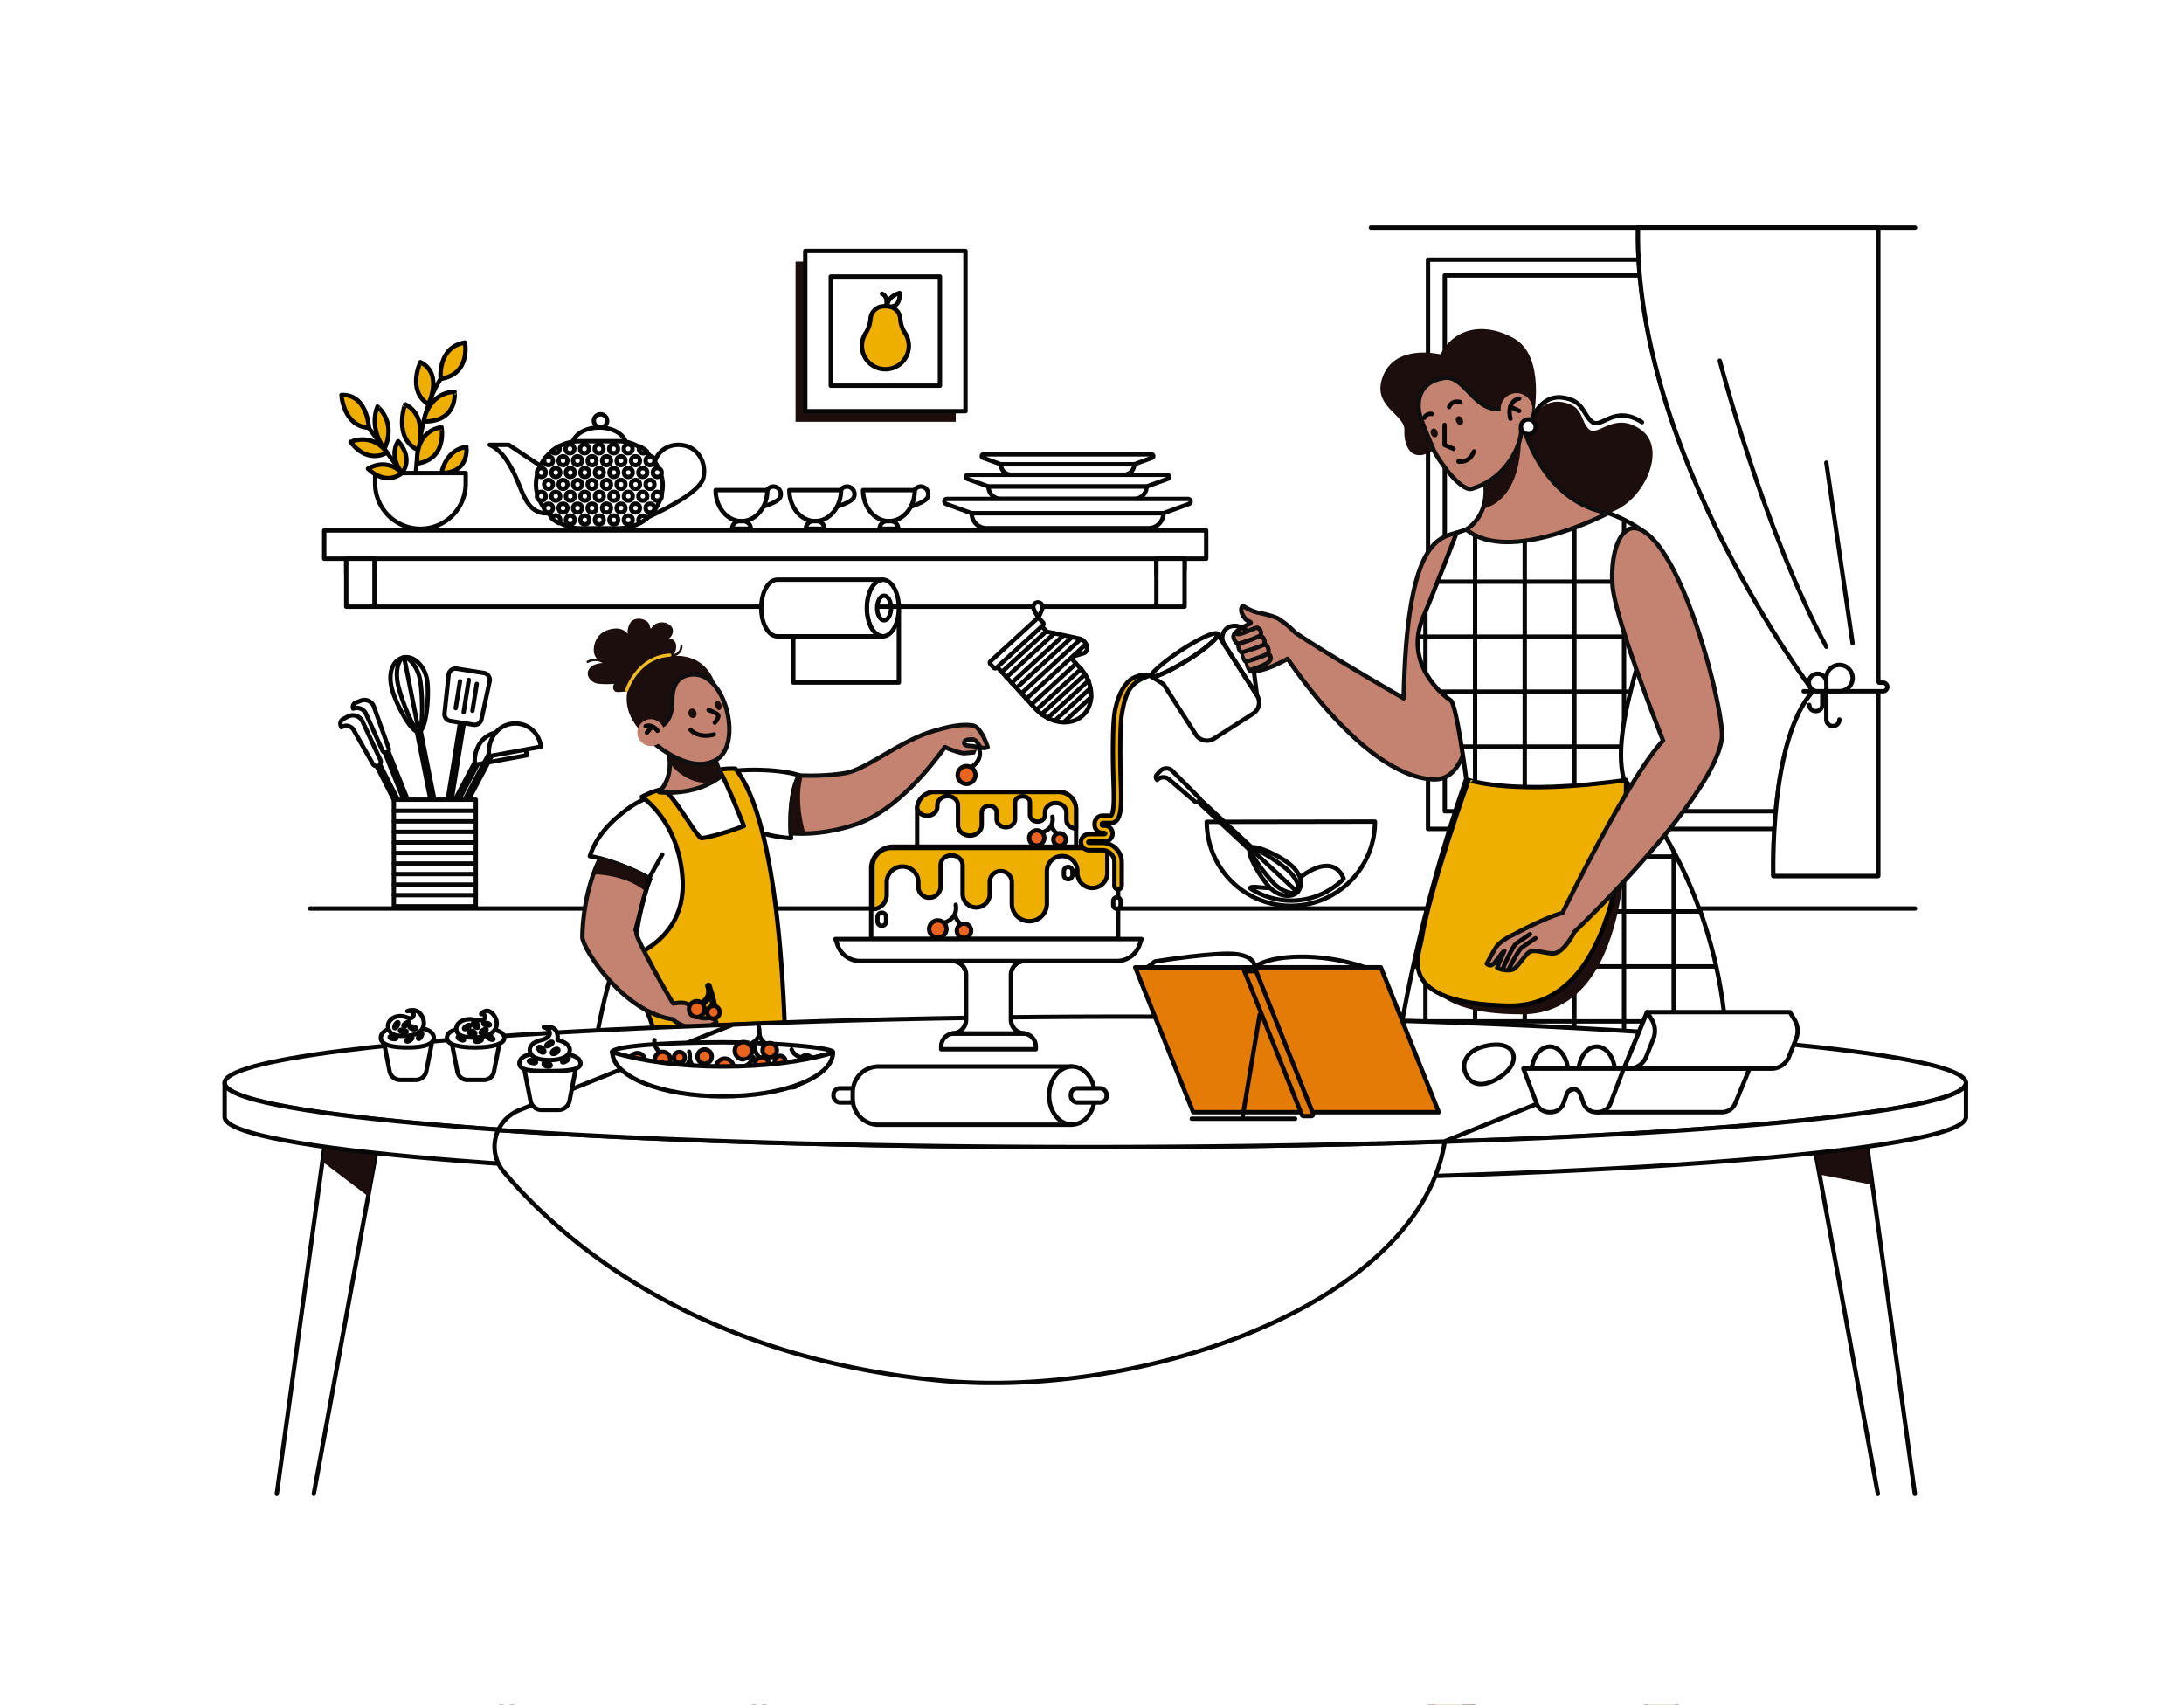 <svg xmlns="http://www.w3.org/2000/svg" xmlns:xlink="http://www.w3.org/1999/xlink" viewBox="0 0 2000 1561.26"><defs><style>.cls-1,.cls-12,.cls-2,.cls-4{fill:#ffffff;}.cls-1,.cls-12,.cls-13,.cls-3,.cls-4,.cls-8{stroke:#070707;}.cls-1,.cls-12,.cls-13,.cls-3,.cls-4,.cls-5,.cls-7,.cls-8{stroke-linecap:round;stroke-linejoin:round;stroke-width:4px;}.cls-3{fill:none;}.cls-4{opacity:0.7;}.cls-5{fill:#efaf00;stroke:#000;}.cls-6{fill:#1c0e0c;}.cls-10,.cls-7{fill:#c48270;}.cls-7{stroke:#0f0f0f;}.cls-8{fill:#ea631f;}.cls-9{fill:#f1bb26;}.cls-11{clip-path:url(#clip-path);}.cls-12{opacity:0.5;}.cls-13{fill:#e57b07;}</style><clipPath id="clip-path"><path id="DRESS" class="cls-1" d="M1592.62,1392.4s-32.32-124.65-23.4-248.35c7.88-109.14,29.11-192.95-12.56-310.75l-.28.12c-27.7-77.77-69.47-120.13-69.47-120.13-14.14-53.44,35.77-156.67,35.63-198.59-.09-28-49.77-44.8-49.77-44.8L1342.69,485l-8.78,3s-20.5,53.44-30.68,77.42c-18.45,43.47,20.06,72.92,25.3,76.06s14.16,71.83,14.16,71.83c-44,124.8-60.83,235-60.83,235C1256.8,1089,1274,1396.51,1274,1396.51s39,12.17,156.53,11.49S1592.62,1392.4,1592.62,1392.4Z"/></clipPath></defs><g id="Layer_2" data-name="Layer 2"><rect class="cls-2" x="-39.29" y="-20.35" width="2083.04" height="1611.53"/></g><g id="Chars"><line class="cls-3" x1="283.89" y1="832.1" x2="1753.71" y2="832.1"/><g id="WINDOW"><line class="cls-1" x1="1255.41" y1="208.5" x2="1753.71" y2="208.5"/><rect class="cls-1" x="1307.69" y="237.82" width="373.88" height="521.35"/><rect class="cls-1" x="1323.05" y="252.3" width="341.4" height="490.7"/><path class="cls-4" d="M1500,208.5h219.93V802.31h-96s-4.07-124.85,36.46-169.36C1660.34,633,1496.23,415.11,1500,208.5Z"/><path class="cls-1" d="M1500,208.5h219.93V802.31h-96s-4.07-124.85,36.46-169.36C1660.34,633,1496.23,415.11,1500,208.5Z"/><path class="cls-1" d="M1720.72,625.23h3.68a3.93,3.93,0,0,1,3.93,3.93h0a3.93,3.93,0,0,1-3.93,3.93h-72.68"/><path class="cls-1" d="M1684.49,609h0A12.05,12.05,0,0,1,1696.54,621v0a12.05,12.05,0,0,1-12.05,12.05h-12.05a0,0,0,0,1,0,0V621A12.05,12.05,0,0,1,1684.49,609Z"/><path class="cls-1" d="M1664.45,617.11h0a8,8,0,0,1,8,8v8h-8a8,8,0,0,1-8-8h0A8,8,0,0,1,1664.45,617.11Z"/><path class="cls-1" d="M1672.44,633.09V659a6,6,0,0,0,6,6h0a6,6,0,0,0,6-6"/><path class="cls-1" d="M1668.77,633.09v12.55a5.64,5.64,0,0,1-5.65,5.64h-.6a5.64,5.64,0,0,1-5.65-5.64h0"/></g><g id="GIRL"><g id="CHAIR"><path class="cls-1" d="M499.31,1213.59l-41.6,359.73a4.16,4.16,0,0,0,4.33,4.46h0a4.29,4.29,0,0,0,4.28-3.27l67.61-360.92Z"/><path class="cls-1" d="M658.78,1213.59l41.6,352.8a4.17,4.17,0,0,1-4.33,4.46h0a4.29,4.29,0,0,1-4.28-3.27l-67.61-354Z"/><rect class="cls-1" x="465.64" y="1191.51" width="223.53" height="22.08" rx="6.61"/></g><g id="LEGS"><g id="RIGHT_LEG" data-name="RIGHT LEG"><path id="SHOES" class="cls-5" d="M470.88,1169.06a97.33,97.33,0,0,0-13.33-5.27c-13.52-3.73-18.33,3.29-18.33,3.29l13.7,80s15.07-.77,18.16-22.61c3.22-22.81,8.29-30.66,8.29-30.66Z"/><path id="LEG" class="cls-6" d="M709.35,1095.38c-5.81,69.09-24.11,96.68-45.83,96.68a3.25,3.25,0,0,1-.81-.09c-139.34-1.65-203.66,3.72-205-6.2-1.11-7.88,43.08-45.14,93.33-57,46.37-11,50.18,2.87,76.78-7.22-1.77-7.29-3.33-15-4.62-23.07,5.88.33,11.43.56,16.68.72C676.27,1100.24,698,1097.58,709.35,1095.38Z"/></g><g id="LEFT_LEG" data-name="LEFT LEG"><path id="SHOES-2" data-name="SHOES" class="cls-5" d="M399.12,1169.41a96.81,96.81,0,0,0-14.22-1.76c-14-.23-16.92,7.76-16.92,7.76l33.24,74s14.41-4.52,11.94-26.44c-2.58-22.89.36-31.75.36-31.75Z"/><path id="LEG-2" data-name="LEG" class="cls-7" d="M639.83,1099.15c-2.73,66.32-12.45,92.91-46.76,92.91a3.38,3.38,0,0,1-.82-.09c-94.06-1.11-153.93,1-183.34-.61-14.15-.76-10.81-18.85-9.79-21.94,0,0,31.18-28.79,81.41-40.7,46.37-11,54.61,2.63,77.51-4.33a296.59,296.59,0,0,1-6.36-32.93C587.69,1096.26,616.71,1098.46,639.83,1099.15Z"/></g></g><path id="DRESS-2" data-name="DRESS" class="cls-1" d="M575.09,740.61c-10.35,7.86-27.77,21.31-34.94,43.53,18.44,3.23,44.73,14.09,55,20.86,0,0-4.61,13.63-9.1,21.69-52.76,94.55-52.76,262.18-52.76,262.18,142.55,21.11,186.07,4,186.07,4,2.12-86.65-11.27-247.37-21.39-329.78a128.15,128.15,0,0,0,26.41,4.58c-2.69-43.76,7.6-57.57,7.6-57.57-16.71-5.33-43.25-5.64-56.38-4.34-8.19.36-16.88,1.4-16.88,1.4C654.08,707.75,594.8,725.64,575.09,740.61Z"/><path id="APRON" class="cls-5" d="M673.41,704c50.66,62.11,46.26,312.18,46.26,312.18l-66.86.17a49.51,49.51,0,0,1-49.48-44.84c-6.49-70.7-42.54-76.07-42.54-76.07l5.54-15.27s62.14-13,58.76-74.35c-3-54-37.37-76-37.37-76s10-5.38,17.85-6.71,30.37,40.47,36.25,44.32c1.52,1,21.61-4.14,39.38-10.93,0,0-18.49-46.6-22-49.78S673.41,704,673.41,704Z"/><g id="HANDS"><g id="RIGHT_HAND" data-name="RIGHT HAND"><path id="HAND" class="cls-7" d="M891.13,664.55c5.18.88,9.66,10.7,10.3,11.91s3,7.69,3,7.69-5.26,3.13-7.93-1.74c-3.15-5.79-5.92-5.58-10.33-4.89-1.83.3-3.77,1.41-3,3.83s7.89,1.53,9.8,2.46c2.92,1.41,3.14,4.91,3.14,4.91l-13.23,1.17c-1.64.15-10.34-2.08-17.58-5.62-11.29,15.87-44.13,58.21-81.32,70.67-25.8,8.64-46.59,9.27-59.91,8.15-1.6-37.22,6.49-51,7.69-52.81,13.48.47,28.36.13,42.35-2.23,20-3.37,51-30.45,82.47-39C859.24,668.64,876.74,662.12,891.13,664.55Z"/><g id="CHERRY"><path class="cls-1" d="M887.24,703.92s14.73-6.43,8.6-20.28"/><circle class="cls-8" cx="885.11" cy="709.82" r="8.16"/></g><path id="SHADOW" class="cls-6" d="M735.24,710.38s-7.09,19.76,2.29,53.09a123.54,123.54,0,0,1-13.41-.38c-1.6-37.22,6.49-51,7.69-52.81Z"/></g><g id="LEFT_HAND" data-name="LEFT HAND"><path id="HAND-2" data-name="HAND" class="cls-7" d="M656.07,936.49S649,941,642.75,942.12c-8.12,1.4-22.32-3.48-26.42-8.5-45.09-6.09-83.06-64.74-83.06-75.39,0-13,2.75-45.38,16.27-72,16.68,4.4,36.85,13.07,45.8,18.77-9.26,23.5-11.6,47.4-12.53,49.54-1.42,3.27,29.73,59,33.72,64.57,11.89-2.19,15,1,16.42,3.91s2,11.43,17.26,9.24C654.37,931.67,656.07,936.49,656.07,936.49Z"/><path id="SHADOW-2" data-name="SHADOW" class="cls-6" d="M595.13,805c-1.48,3.66-3,7.32-4.61,10.94-9.73-8.07-26.26-14.6-47.88-15.32,2.19-4.84,4.51-9.68,6.9-14.38C566.61,790.75,586.52,799.31,595.13,805Z"/><g id="CHERRY-2" data-name="CHERRY"><path class="cls-1" d="M654.71,924.1a1.09,1.09,0,0,1-.9.47h0a1,1,0,0,1-1-1.05.92.92,0,0,1,.1-.44,76.74,76.74,0,0,0-2.61-11.61c-2,7.09-9.72,10.09-9.82,10.13a1.24,1.24,0,0,1-.37.06,1,1,0,0,1-.36-2c.42-.16,8.91-3.48,8.91-11.54a12.42,12.42,0,0,0-.27-2.57l0-.09a1,1,0,0,1-.06-.33,16.3,16.3,0,0,0-.55-1.83,1,1,0,0,1,1.95-.71,18.94,18.94,0,0,1,.7,2.41,111.32,111.32,0,0,1,3.37,11.47C655.34,923.2,655,923.72,654.71,924.1Z"/><ellipse class="cls-8" cx="653.33" cy="927.13" rx="5.77" ry="5.89"/><ellipse class="cls-8" cx="638.07" cy="924.27" rx="7.16" ry="7.31"/></g><line class="cls-3" x1="594.3" y1="804.35" x2="606.46" y2="782.6"/></g></g><g id="HEAD"><g id="NECK"><path class="cls-7" d="M611.57,687.4s7.56,21.3-8,38.09c0,0,33.31,4.6,57.75-15.3,0,0-9.7-13.43-7.64-37.46Z"/><path class="cls-6" d="M661.37,710.18c-2,1.53-4.11,3.13-5,3.62-16.37,9.6-37.62-6-43-15.33a40.69,40.69,0,0,0-1.82-11.07l42.12-14.67C651.85,694.17,659.53,707.67,661.37,710.18Z"/></g><path id="HAIR" class="cls-6" d="M599.25,680.37c-21.52-14.93-27.44-32.4-24.75-47a16.49,16.49,0,0,1-2.55.1c-2.47-.1-7.54,1.2-9.16-.6s-1.93-4.78-.24-6.51a95.79,95.79,0,0,1-13.34,0c-5.11-.34-9.6-3.22-10.83-8-.91-3.51,1.56-7.18,4.85-9a21.16,21.16,0,0,1,8.59-2.07,13.56,13.56,0,0,0-13.15-.18,1,1,0,0,1-1-1.83,15,15,0,0,1,9.12-1.76,12,12,0,0,1-3-7.16,20.13,20.13,0,0,1,5.74-15.2c3.68-3.54,9.43-5.4,14.65-5.53a13.15,13.15,0,0,1,10.69,4.89c-.69-4,1.36-10.11,4-12,6-4.21,14.36-.5,15.78,3.44.46,1.3.59,2.84,1.37,3.91,1.38-1.93,3.1-4,5.19-4.81,7.79-3.17,14.21,1.55,14.93,5.5.61,3.35-1.25,6.73-4.08,8.84a5.52,5.52,0,0,1,5.61,1.77c1.69,2.1,1.79,5,1.27,7.65a17.32,17.32,0,0,1-1.41,4.24c1.85-.56,4.92-2.2,5.44-7a1,1,0,1,1,2.06.23,9.55,9.55,0,0,1-6.09,8.39c18.07,0,31.17,9,37.35,29.44C664.25,656.4,599.25,680.37,599.25,680.37Z"/><path id="SCRUNCHY" class="cls-9" d="M573.89,633.54a1.41,1.41,0,0,1-.45-.07,1.46,1.46,0,0,1-.94-1.83,56.12,56.12,0,0,1,8.84-15.83c8.32-10.53,19.38-16.5,32-17.24a1.45,1.45,0,0,1,.17,2.9c-11.89.7-21.91,6.11-29.81,16.07a53.76,53.76,0,0,0-8.41,15A1.45,1.45,0,0,1,573.89,633.54Z"/><path id="HEAD-2" data-name="HEAD" class="cls-7" d="M615.65,641.08c0,15.86-5.71,25.14-16.67,25.49,0,0-11-3-12.15,3.93-1,6,8.73,9,11.67,9.71,4.9,4.33,34.2,28.78,57.36,15.75,25.83-14.53,7.12-89.1-28.17-77C625.67,619.65,615.69,622.75,615.65,641.08Z"/></g><path class="cls-3" d="M594.3,805.41S584.66,840.7,582,852"/></g><circle class="cls-10" cx="595.98" cy="671" r="12.31"/><path class="cls-3" d="M591.21,665.13s5.79-2.64,10.86,4.21"/><line class="cls-3" x1="596.64" y1="666.13" x2="592.37" y2="671"/><ellipse class="cls-6" cx="634.15" cy="653.25" rx="3.71" ry="4.4" transform="translate(-149.11 189.15) rotate(-15.2)"/><ellipse class="cls-6" cx="657.84" cy="646.08" rx="2.85" ry="4.4" transform="translate(-146.4 195.11) rotate(-15.2)"/><path class="cls-3" d="M648.91,650.39s9.55,2.83,8.93,5.82a13.34,13.34,0,0,1-3.28,5.65"/><path class="cls-3" d="M632.45,668.56s7,8.06,21.24,4.17"/><g id="WOMAN"><g id="LEFT_HAND-2" data-name="LEFT HAND"><path class="cls-7" d="M1311.73,713.82c-54.9-3.54-113.67-82.76-132.57-110.38-8.76,4.76-21.77,11.18-32.5,11.54-3.79.13-5-8.5-5-8.5-2.09-.78-3.69-4.42-3.58-8.06,0,0-4.22-2.12-4-8a12,12,0,0,1-4.46-6.59c-1.3-5.66,12.75-11.36,14.54-12.42,3.45-2-1.24-1.71-3.68-4.6-6.81-8.06-2.38-12-2.38-12s7.4,5,14.23,6.33,15.69,3.9,17.95,5.26a87.62,87.62,0,0,1,15.73,12.87c27.56,19,99.38,60.29,99.38,60.29,2.86-141.68,30.63-146.88,48.45-151.59C1333.91,488,1378.27,718.11,1311.73,713.82Z"/><path class="cls-3" d="M1115.11,580.77l36,56.13a12.11,12.11,0,0,1-3.67,16.74l-35.63,22.82a12.12,12.12,0,0,1-16.74-3.67l-29.56-46.15-11-7c2.14,2,20.35-6.87,35.44-16.54s26.16-19.49,25.2-22.3Z"/><path class="cls-3" d="M1115,580.59a.54.54,0,0,1,.1.2c1,2.81-10.1,12.63-25.2,22.3s-33.3,18.59-35.44,16.54a.8.8,0,0,1-.15-.17c-1.61-2.52,14.28-15.57,29.76-25.48S1113.38,578.07,1115,580.59Z"/><path class="cls-3" d="M1124.32,574.88h0c6.55-4.2,18.44,0,19.84,7.64l6.9,54.38L1121,590A11,11,0,0,1,1124.32,574.88Z"/><path class="cls-10" d="M1163.13,600.53c1.54,5.83-3.86,8.88-17.18,13.21,0,0-.52.36-6-12.09-8-18.33-7.09-21.41-7.09-21.41,7.32-2.69,14.59-4.41,17.21-5.19C1155.54,573.42,1162.14,596.76,1163.13,600.53Z"/><path class="cls-7" d="M1157.05,600.55s4.54-3,6.08,0c2.73,5.37-4.47,8.65-17.78,13"/><path class="cls-7" d="M1141.83,605.76c15-4.3,19-7.15,19-7.15,2.11-.83.51-9.7-3.79-8"/><path class="cls-7" d="M1138,597.35c15.78-4.82,19-6.73,19-6.73,2.29-.71,1-9.49-4.55-7.71"/><path class="cls-7" d="M1132.88,580.24c.88,2.38,14.58-4.43,17.21-5.19,3.7-1.08,7.09,6.23,2.42,7.86a102.19,102.19,0,0,1-18.21,6.56"/></g><g id="LEGS-2" data-name="LEGS"><g id="RIGHT_LEG-2" data-name="RIGHT LEG"><path class="cls-7" d="M1539.54,1571.89c5.63,8.43,8.44,8.95,7.41,18.4H1482.3s.52-10.74,11-14.32,23.34-28.7,20.68-39.43v0c-8.4-32.74-19.94-85.1-29.44-130,31.76-1.59,55.64-4.26,72.77-6.84-3.76,52.51-14.47,109.24-22.89,141.7h0C1533.93,1546.29,1533.93,1563.46,1539.54,1571.89Z"/></g><g id="LEFT_LEG-2" data-name="LEFT LEG"><path class="cls-7" d="M1347.9,1534.05c-2.4,6.43-1.92,19.4.73,26.32,4.6,12,8.43,29.92-7.71,29.92h-88.64s-2-11.75,21.46-15.08c22.69-3.2,52-16.44,51.83-39.11-4.75-33-10.51-87.21-15.06-133.31,17.1,2,40.93,3.89,73,4.75-8.89,46.64-23.93,95.39-35.58,126.39Z"/><path id="SHOES-3" data-name="SHOES" class="cls-5" d="M1348.62,1560.37s13.36,29.92-6,29.92h-90.29s-3.63-11.32,19.82-15.08c3.26-.52,12.59-2.31,12.59-2.31s-2.9,8.37,17.74,7.46S1332.36,1561.84,1348.62,1560.37Z"/></g></g><g id="DRESS-3" data-name="DRESS"><path id="DRESS-4" data-name="DRESS" class="cls-2" d="M1592.62,1392.4s-32.32-124.65-23.4-248.35c7.88-109.14,29.11-192.95-12.56-310.75l-.28.12c-27.7-77.77-69.47-120.13-69.47-120.13-14.14-53.44,35.77-156.67,35.63-198.59-.09-28-49.77-44.8-49.77-44.8L1342.69,485l-8.78,3s-20.5,53.44-30.68,77.42c-18.45,43.47,20.06,72.92,25.3,76.06s14.16,71.83,14.16,71.83c-44,124.8-60.83,235-60.83,235C1256.8,1089,1274,1396.51,1274,1396.51s39,12.17,156.53,11.49S1592.62,1392.4,1592.62,1392.4Z"/><g class="cls-11"><line class="cls-1" x1="1290.26" y1="532.78" x2="1556.63" y2="532.78"/><line class="cls-1" x1="1290.26" y1="583.12" x2="1556.63" y2="583.12"/><line class="cls-1" x1="1290.26" y1="633.46" x2="1556.63" y2="633.46"/><line class="cls-1" x1="1290.26" y1="683.8" x2="1556.63" y2="683.8"/><line class="cls-1" x1="1290.26" y1="734.14" x2="1556.63" y2="734.14"/><line class="cls-1" x1="1290.26" y1="784.48" x2="1556.63" y2="784.48"/><line class="cls-1" x1="1290.26" y1="834.82" x2="1556.63" y2="834.82"/><line class="cls-1" x1="1290.26" y1="885.16" x2="1585.56" y2="885.16"/><line class="cls-1" x1="1265.81" y1="935.5" x2="1585.56" y2="935.5"/><line class="cls-1" x1="1252.76" y1="985.84" x2="1647.58" y2="985.84"/><line class="cls-1" x1="1252.76" y1="1036.18" x2="1647.58" y2="1036.18"/><line class="cls-1" x1="1252.76" y1="1086.52" x2="1647.58" y2="1086.52"/><line class="cls-1" x1="1252.76" y1="1136.86" x2="1647.58" y2="1136.86"/><line class="cls-1" x1="1252.76" y1="1187.2" x2="1647.58" y2="1187.2"/><line class="cls-1" x1="1252.76" y1="1237.55" x2="1647.58" y2="1237.55"/><line class="cls-1" x1="1252.76" y1="1287.89" x2="1647.58" y2="1287.89"/><line class="cls-1" x1="1252.76" y1="1338.23" x2="1690.46" y2="1338.23"/><line class="cls-1" x1="1216.51" y1="1388.57" x2="1690.46" y2="1388.57"/><line class="cls-1" x1="1350.81" y1="469.9" x2="1350.81" y2="1426.9"/><line class="cls-1" x1="1396.28" y1="469.9" x2="1396.28" y2="1426.9"/><line class="cls-1" x1="1441.74" y1="469.9" x2="1441.74" y2="1426.9"/><line class="cls-1" x1="1487.21" y1="469.9" x2="1487.21" y2="1426.9"/><line class="cls-1" x1="1532.68" y1="469.9" x2="1532.68" y2="1426.9"/><line class="cls-1" x1="1305.34" y1="469.9" x2="1305.34" y2="1426.9"/></g><path id="DRESS-5" data-name="DRESS" class="cls-3" d="M1592.62,1392.4s-32.32-124.65-23.4-248.35c7.88-109.14,29.11-192.95-12.56-310.75l-.28.12c-27.7-77.77-69.47-120.13-69.47-120.13-14.14-53.44,35.77-156.67,35.63-198.59-.09-28-49.77-44.8-49.77-44.8L1342.69,485l-8.78,3s-20.5,53.44-30.68,77.42c-18.45,43.47,20.06,72.92,25.3,76.06s14.16,71.83,14.16,71.83c-44,124.8-60.83,235-60.83,235C1256.8,1089,1274,1396.51,1274,1396.51s39,12.17,156.53,11.49S1592.62,1392.4,1592.62,1392.4Z"/></g><g id="APRON-2" data-name="APRON"><path class="cls-6" d="M1393.35,929c-43,0-65.82-8.92-77.48-20.22,12.25,6.78,32.46,11.66,65.24,12.33,97,2,107.06-150,107.91-194.54C1491,760.77,1495.5,929,1393.35,929Z"/><path id="_x3C_äÓÌÚÛ__x3E_" data-name="_x3C_äÓÌÚÛ_x3E_" class="cls-5" d="M1489.05,714.43s5.74,209-107.94,206.68c-104-2.12-81.55-46.61-79.51-59.7,7.35-47.24,43.22-147,43.22-147S1386,729.13,1489.05,714.43Z"/></g><g id="RIGHT_HAND-2" data-name="RIGHT HAND"><path class="cls-7" d="M1576.78,676.37c-7.76,55.86-132.21,174.51-135.4,177.54l.11.32s-9.62,19-19.19,19-18.5-5.17-23.54.17-10.24,14-14.08,14.79A20.65,20.65,0,0,1,1371,886.4s3.29-8,6.69-15.73c-3.06,2.85-7.21,9.15-9.53,11.64-3.5,3.74-6.6.34-6.6.34s6.72-12.81,9.3-16.2,10.4-8.55,14.66-10.16c4.73-2.54,29.86-16,45.29-20.13,19.21-38.79,65.63-129.67,92.16-157.83,0,0-44.28-111.23-46.38-142.67S1485,477.34,1502,485C1542.58,503.17,1579.75,655,1576.78,676.37Z"/><path class="cls-3" d="M1376.48,886.42s8.86-20.15,12-22.25c5.45-3.7,12.55-8.58,12.55-8.58"/><path class="cls-3" d="M1381.87,887.27s8.54-17.24,11.63-19.34l12.55-8.58"/></g><g id="HEAD-3" data-name="HEAD"><g id="HAIR-2" data-name="HAIR"><path class="cls-6" d="M1319.11,324.61s-40.09-10.07-52.27,18.95,20.47,35.43,19.26,51c-.72,9.17,3.83,34.53,30.22,15.35,25.35-18.43,125,68.48,156.45,60s55-58,30.26-76.11-39.7,7.08-48-.78-4.28-21.36-24.37-24.77c-18.22-3.09-26.32,13.76-26.32,13.76s11.62-55.64-18-72.14S1330.3,302.38,1319.11,324.61Z"/><path class="cls-3" d="M1503.65,386.67c-25.73-16.67-37.26,6.91-45.94-.47s-7.45-19.9-27.7-22.17c-18.35-2.07-26.69,18.37-26.69,18.37"/></g><g id="NECK-2" data-name="NECK"><path class="cls-7" d="M1393.64,386.85s17.3,72.82,79.13,83c0,0-90.81,48-130.08,15.06,0,0,29.47-15.76,12.7-60.61Z"/><path class="cls-6" d="M1391.75,389.14c2,7.19,5.14,66.62-34,77.09,3.6-9.55,4.64-23.18-2.34-41.88Z"/></g><path id="HEAD-4" data-name="HEAD" class="cls-7" d="M1396,363.26c7.5,2.21,3.28,26.33-3.24,29.85,2,7.26-8.87,43.88-44.82,54.53-10.24,3-31.43-26.73-35.58-36.58-6.07-14.34-11.61-27.58-12.64-32.92-1.66-8.63-2.07-27.95,22.59-32,21.61-3.54,28.6,40.69,63.56,25.28C1385.89,371.44,1388.44,361,1396,363.26Z"/></g></g><polyline class="cls-3" points="1322.85 389.14 1322.85 407.52 1331.05 411.06"/><path class="cls-3" d="M1335.58,422.71s9.81,2.07,14.17-9.2"/><ellipse class="cls-6" cx="1336.49" cy="385.16" rx="3.13" ry="4.14" transform="translate(-32.52 630.83) rotate(-26.25)"/><ellipse class="cls-6" cx="1313.41" cy="396.54" rx="3.13" ry="4.14" transform="translate(-57.57 448.46) rotate(-18.97)"/><path class="cls-3" d="M1304.34,382.68a6.08,6.08,0,0,1,6.76-3.55"/><circle class="cls-10" cx="1388.74" cy="374.58" r="14.55"/><path class="cls-3" d="M1383.21,383.46s-1.69-5.73-.13-10.9a10.59,10.59,0,0,1,8.11-7.55"/><line class="cls-3" x1="1391.19" y1="376.33" x2="1383.08" y2="372.56"/><circle class="cls-1" cx="1399.55" cy="390.9" r="6.77"/><path class="cls-3" d="M1327,372.81s1.89-6.65,10.31-4.55"/><rect class="cls-2" x="205.67" y="970.94" width="1594.68" height="590.33"/><g id="TABLE"><polyline class="cls-1" points="1719.66 1368.27 1662.64 1055.99 1709.68 1048.63 1753.54 1368.27"/><polygon class="cls-6" points="1662.64 1055.99 1709.68 1048.63 1714.3 1085.01 1665.97 1075.73 1662.64 1055.99"/><polyline class="cls-1" points="287.36 1368.27 344.38 1055.99 297.34 1048.63 253.48 1368.27"/><polygon class="cls-6" points="297.34 1048.63 344.38 1055.99 337.62 1096.03 295.38 1064.01 297.34 1048.63"/><ellipse class="cls-1" cx="1003.01" cy="991.85" rx="797.34" ry="58.73"/><path class="cls-1" d="M1800.35,991.85V1023c0,32.43-357,58.72-797.34,58.72-385.14,0-706.5-20.11-781-46.85-10.69-3.83-16.3-7.8-16.3-11.87V991.85c0,4.08,5.61,8,16.3,11.88,3.48,1.24,7.5,2.48,12,3.7,92.65,24.87,401.85,43.15,769,43.15s676.36-18.28,769-43.15C1790.48,1002.47,1800.35,997.25,1800.35,991.85Z"/><path class="cls-1" d="M1323.05,1045.48c-23.11,148.34-276.06,236.43-461.46,219C634.1,1243,512,1133.28,461.35,1073.27a35.76,35.76,0,0,1-5.08-38.3c142.18,9.69,332.37,15.61,541.33,15.61C1113.53,1050.58,1223.67,1048.76,1323.05,1045.48Z"/><path class="cls-1" d="M1559.77,948.93l-2.65,1.08-234,95.28,0,.19c-99.38,3.28-209.52,5.1-325.45,5.1-209,0-399.15-5.92-541.33-15.61a35.58,35.58,0,0,1,19.22-18.19l195.56-78.34s5-.24,14.39-.64h0C765.33,934.41,1164,919.93,1559.77,948.93Z"/></g><g id="BOWL"><path class="cls-1" d="M1230.44,804.94a67.9,67.9,0,0,1-85.7,8.54c2.33-4.25,25.26,6.28,43.69-8.23C1221.09,779.52,1229.55,802.18,1230.44,804.94Z"/><rect class="cls-1" x="1120.01" y="722.25" width="2.96" height="65.76" transform="translate(-195.33 1061.64) rotate(-47.06)"/><path class="cls-1" d="M1181.2,791.53c10.75,8.78,12.74,19.26,6.88,25.56-5.2,5.59-17.53,4.33-26-5-8.32-9.2-21.15-30.91-17.2-35.15S1171.6,783.68,1181.2,791.53Z"/><path class="cls-1" d="M1178.41,796.13c10,8.57,12.45,18,9.67,21-2.23,2.4-13.31.5-21.6-8.14s-23.47-28.86-21-31.51S1169.46,788.48,1178.41,796.13Z"/><path class="cls-1" d="M1073.38,705.87l24.37,24.47a2.58,2.58,0,0,1,.06,3.56h0a2.58,2.58,0,0,1-3.55.2l-23.58-20.16a7.76,7.76,0,0,0-11,.39h0a3.52,3.52,0,0,1-.17-5l2.87-3.09A7.77,7.77,0,0,1,1073.38,705.87Z"/><line class="cls-1" x1="1145.48" y1="777.44" x2="1188.08" y2="817.09"/><path class="cls-3" d="M1259.1,752.5a77,77,0,0,1-76.89,77.13h0a77,77,0,0,1-77.13-76.89Z"/></g><g id="ROLLING_PIN" data-name="ROLLING PIN"><rect class="cls-1" x="763.27" y="996.77" width="32.78" height="12.94" rx="5.75" transform="translate(1559.32 2006.48) rotate(-180)"/><path class="cls-1" d="M780.88,976.81H958a23.68,23.68,0,0,1,23.68,23.68v5.95A23.68,23.68,0,0,1,958,1030.12H780.88a0,0,0,0,1,0,0V976.81A0,0,0,0,1,780.88,976.81Z" transform="translate(1762.56 2006.93) rotate(-180)"/><ellipse class="cls-1" cx="981.67" cy="1003.38" rx="20.97" ry="26.57"/><rect class="cls-1" x="980.61" y="996.77" width="32.78" height="12.94" rx="5.75" transform="translate(1994 2006.48) rotate(-180)"/></g><g id="PICTURE"><rect class="cls-6" x="728.53" y="239.58" width="146.7" height="146.7"/><rect class="cls-1" x="737.43" y="229.92" width="146.7" height="146.7"/><rect class="cls-1" x="760.79" y="253.29" width="99.97" height="99.97"/><path class="cls-1" d="M811.31,280.92s2.74-9.1-3.65-11.86"/><path class="cls-5" d="M824.85,295.21a24.92,24.92,0,0,0,3.79,9.58,21.48,21.48,0,1,1-35.9.28,26.79,26.79,0,0,0,4-9.86l.13-.75c.16-.89.25-1.8.33-2.7a12.34,12.34,0,0,1,12.3-11.23h2.63a12.34,12.34,0,0,1,12.3,11.23c.09.9.18,1.81.33,2.7Z"/><path class="cls-1" d="M812.48,280.44s-.67-8.34,11.32-12.11C823.8,268.33,825.46,283.32,812.48,280.44Z"/></g><g id="KITCHEN_SET" data-name="KITCHEN SET"><rect class="cls-1" x="413.66" y="660.39" width="3.5" height="98.28" transform="translate(713.43 1475.81) rotate(-170.9)"/><path class="cls-1" d="M418.1,612.4l25.09,4a6.46,6.46,0,0,1,5,8.4l-7.38,34.49a6.39,6.39,0,0,1-7.05,4.5l-21.46-3.44a6.39,6.39,0,0,1-5.3-6.47l3.76-35.07A6.46,6.46,0,0,1,418.1,612.4Z"/><line class="cls-1" x1="424.58" y1="652.27" x2="429.31" y2="622.72"/><line class="cls-1" x1="417.3" y1="648.58" x2="421.24" y2="623.95"/><line class="cls-1" x1="432.65" y1="651.04" x2="436.59" y2="626.41"/><path class="cls-1" d="M396.41,799.12l8-39.92a3,3,0,0,1,3.45-2.39h0a3,3,0,0,1,2.52,3.33l-4.26,36.33A9.16,9.16,0,0,0,413.67,807h0a4.15,4.15,0,0,1-4.75,3.44L404,809.6A9.14,9.14,0,0,1,396.41,799.12Z"/><path class="cls-1" d="M438,683.38a23.43,23.43,0,0,1,17.15-12.61c13.66-2.12,25.57,7.1,27.28,21L437.47,700,393.3,783.59a3,3,0,0,1,.21.49,2.82,2.82,0,0,1-.13,2.09l-14.61,30.7a8.51,8.51,0,0,0,3.55,11.49,3.84,3.84,0,0,1-2.28,1.88,3.8,3.8,0,0,1-2.94-.27L373,827.81a8.51,8.51,0,0,1-3.54-11.5l18.94-32.76a2.79,2.79,0,0,1,1.95-1.35l44.3-83.82.09,0A29,29,0,0,1,438,683.38Z"/><rect class="cls-1" x="425.09" y="685.8" width="3.25" height="95.38" transform="translate(461.22 1581.38) rotate(-152.14)"/><path class="cls-1" d="M495.33,683.93c-1.72-13.87-13.63-23.09-27.3-21h0c-13.66,2.12-21.92,15.84-20.2,29.71Z"/><path class="cls-1" d="M382.37,808.5l18.94-32.75a2.81,2.81,0,0,1,3.75-1.08h0a2.8,2.8,0,0,1,1.22,3.69l-14.61,30.7a8.51,8.51,0,0,0,3.55,11.49h0a3.86,3.86,0,0,1-5.22,1.61L385.91,820A8.51,8.51,0,0,1,382.37,808.5Z"/><path class="cls-1" d="M405.84,788l0,.06,14,32-2,1-17.54-27.57a6.11,6.11,0,0,0-3.47-2.6,5.71,5.71,0,0,0-4.2.39,5.93,5.93,0,0,0-2.72,7.46l11.84,30.53-1.75.89L382.3,800a13.52,13.52,0,0,1,4-17.2l-41.43-81.2a3.88,3.88,0,0,1-3.49-2L324.08,669a7.8,7.8,0,0,0-10.49-3.4l-.89.45-.46-.89a5,5,0,0,1,2.18-6.71l4.27-2.18a9.81,9.81,0,0,1,13.18,4.27l0,0,16.46,35.53a3.88,3.88,0,0,1-.46,4l41.41,81.14a13,13,0,0,1,8.73-.07A13.74,13.74,0,0,1,405.84,788Z"/><rect class="cls-1" x="370.14" y="684.41" width="3.5" height="98.28" transform="translate(-245.35 190.03) rotate(-21.75)"/><path class="cls-1" d="M406.61,785.94l11.15,33.59-.39.15-15.08-29.37a7.45,7.45,0,0,0-3.9-3.52,6.94,6.94,0,0,0-5.13,0,7.2,7.2,0,0,0-4.15,8.71l9.07,31.83-.12,0-15-32A12.91,12.91,0,0,1,390,778.47a12.42,12.42,0,0,1,9.76.24A13.26,13.26,0,0,1,406.61,785.94Z"/><path class="cls-1" d="M342.26,646.89l13.64,38.36a3,3,0,0,1-1.73,3.82h0a3,3,0,0,1-3.88-1.57l-15-33.37A9.15,9.15,0,0,0,323.43,649h0a4.16,4.16,0,0,1,2.32-5.4l4.62-1.84A9.15,9.15,0,0,1,342.26,646.89Z"/><rect class="cls-1" x="389.26" y="668.47" width="3.5" height="77.53" transform="translate(912.54 1324.54) rotate(168.74)"/><path class="cls-1" d="M359,631.26c-4.22-15.81,1.1-27.2,11-29.18,8.83-1.76,19.75,7.95,21.38,22.73,1.6,14.53-1.1,44.14-7.8,45.47S362.79,645.39,359,631.26Z"/><path class="cls-1" d="M364.86,628.78c-3.68-15.1.5-25.77,5.21-26.71,3.79-.75,13.07,8.7,15,22.68,1.93,13.74,2.54,43.79-1.65,44.62S368.14,642.28,364.86,628.78Z"/><path class="cls-1" d="M403,787.52l-6.42-40.2a3,3,0,0,1,2.4-3.44h0a3,3,0,0,1,3.52,2.25l8.65,35.54a9.14,9.14,0,0,0,10.75,7.19h0a4.15,4.15,0,0,1-3.26,4.88l-4.88,1A9.15,9.15,0,0,1,403,787.52Z"/><line class="cls-1" x1="383.46" y1="669.37" x2="370.07" y2="602.07"/><rect class="cls-1" x="360.69" y="732.45" width="75.01" height="97.67"/><line class="cls-1" x1="360.69" y1="742.61" x2="435.71" y2="742.61"/><line class="cls-1" x1="360.69" y1="752.27" x2="435.71" y2="752.27"/><line class="cls-1" x1="360.69" y1="761.92" x2="435.71" y2="761.92"/><line class="cls-1" x1="360.69" y1="771.58" x2="435.71" y2="771.58"/><line class="cls-1" x1="360.69" y1="781.23" x2="435.71" y2="781.23"/><line class="cls-1" x1="360.69" y1="790.89" x2="435.71" y2="790.89"/><line class="cls-1" x1="360.69" y1="800.55" x2="435.71" y2="800.55"/><line class="cls-1" x1="360.69" y1="810.2" x2="435.71" y2="810.2"/><line class="cls-1" x1="360.69" y1="819.86" x2="435.71" y2="819.86"/></g><g id="EGGS"><g id="EGGS-2" data-name="EGGS"><path class="cls-1" d="M1370.35,988.52c-11.28,6.44-22.82,6.61-28.11-5.18-4.79-10.68,2.34-20.85,14.82-24.44,14.8-4.26,25-1.68,28.12,5.18C1388.38,971.23,1383.66,980.93,1370.35,988.52Z"/><ellipse class="cls-1" cx="1419.27" cy="982.91" rx="16.81" ry="24.36"/><ellipse class="cls-1" cx="1462.19" cy="982.91" rx="16.81" ry="24.36"/></g><g id="PACK"><path class="cls-1" d="M1602.13,978.76l-13,31.64a13.28,13.28,0,0,1-12.28,8.23H1462.74l16.35-39.87Z"/><path class="cls-1" d="M1486.85,978.76l-12,31.64a12.3,12.3,0,0,1-11.35,8.23h-2.08a12.34,12.34,0,0,1-11.45-8.48l-2.91-8.14a6.57,6.57,0,0,0-6.11-4.53h0a6.59,6.59,0,0,0-6.12,4.53l-2.91,8.14a12.33,12.33,0,0,1-11.44,8.48h-2.08a12.31,12.31,0,0,1-11.36-8.23l-12-31.64Z"/><path class="cls-1" d="M1644.73,951.49l-6.58,16.58a17.24,17.24,0,0,1-15.94,10.69H1487.15L1508.37,927h130.7l4.57,7.5A19.44,19.44,0,0,1,1644.73,951.49Z"/><path class="cls-1" d="M1514,951.49l-6.57,16.58a17.25,17.25,0,0,1-15.94,10.69h-4.37L1508.37,927h0l4.56,7.5A19.44,19.44,0,0,1,1514,951.49Z"/></g></g><g id="CUPCAKES"><path class="cls-1" d="M511.51,1016.5H495.82a10.24,10.24,0,0,1-10-8.27L479.5,976h48.33l-6.28,32.19A10.23,10.23,0,0,1,511.51,1016.5Z"/><path class="cls-1" d="M531.63,974c0,6.11-12.55,7-28,7s-28,0-28-7c0-8,12.55-9.79,28-9.79S531.63,967,531.63,974Z"/><path class="cls-1" d="M521.8,961.55c0,6.11-8.21,9.39-18.34,9.39s-18.34-2.37-18.34-9.39c0-4.58,4.63-7.79,11.22-9.11h0c.42-.11,7.1-1.95,7.1-6,0-4.47-5.54-5.69-5.54-5.69s14.32-3.58,12.67,11.73C517.18,954,521.8,957.37,521.8,961.55Z"/><path class="cls-1" d="M497,960.11c1.38,1.27,1.94,2.91,1.26,3.66s-2.37.31-3.75-1-2-2.91-1.26-3.66S495.57,958.83,497,960.11Z"/><path class="cls-1" d="M501.57,973.26c1.8.55,3,1.78,2.72,2.75s-2,1.31-3.8.75-3-1.78-2.72-2.75S499.77,972.71,501.57,973.26Z"/><path class="cls-1" d="M509.35,964.52c-1.6,1-3.32,1.12-3.86.26s.31-2.36,1.91-3.36,3.32-1.12,3.86-.26S510.94,963.52,509.35,964.52Z"/><path class="cls-1" d="M503.8,957.27c-1.59,1-3.19,1.33-3.56.73s.61-1.89,2.2-2.9,3.19-1.32,3.57-.72S505.4,956.27,503.8,957.27Z"/><path class="cls-1" d="M518.41,972c-1.6,1-3.2,1.33-3.57.73s.61-1.9,2.2-2.9,3.19-1.32,3.57-.73S520,971,518.41,972Z"/><ellipse class="cls-1" cx="487.62" cy="972.41" rx="1.28" ry="3.41" transform="translate(-563.39 1252.99) rotate(-78.32)"/><path class="cls-1" d="M380.75,989.08H366.39a9.8,9.8,0,0,1-9.62-7.93l-5.86-30h45.33l-5.86,30A9.8,9.8,0,0,1,380.75,989.08Z"/><path class="cls-1" d="M397.27,950.58c0,5.73-9.18,8.8-23.7,8.8s-24.81-2.22-24.81-8.8c0-7.53,10.29-9.91,24.81-9.91S397.27,944,397.27,950.58Z"/><path class="cls-1" d="M370.8,948.78c-5.73.07-12.36.13-14.95-6.07-3.06-7.31,6.23-14.93,16.22-11,2.79,1.1,4.83,1.51,6.31-.76,1.6-2.46-1.26-6.13-5.36-4.82,0,0,6.17-2.76,10.72,1.22C390.46,933.22,391.8,948.53,370.8,948.78Z"/><path class="cls-1" d="M369.09,945.57c-1.73-.36-3-1.17-2.89-1.82s1.65-.89,3.37-.53,3,1.17,2.89,1.82S370.82,945.93,369.09,945.57Z"/><path class="cls-1" d="M364,939.57c-.88,1.53-2.06,2.5-2.63,2.17s-.33-1.84.56-3.37,2.06-2.5,2.63-2.17S364.91,938,364,939.57Z"/><path class="cls-1" d="M385.76,949.4c-.89,1.53-2.07,2.5-2.64,2.17s-.32-1.84.56-3.37,2.06-2.5,2.64-2.17S386.64,947.87,385.76,949.4Z"/><path class="cls-1" d="M372.74,939.06c-1.5.94-3,1.24-3.35.68S370,938,371.46,937s3-1.25,3.35-.69S374.23,938.12,372.74,939.06Z"/><path class="cls-1" d="M375.52,953c-1.49.94-3,1.25-3.34.69s.57-1.78,2.06-2.72,3-1.25,3.35-.68S377,952.08,375.52,953Z"/><path class="cls-1" d="M378,942.58c-1.73-.35-3-1.17-2.89-1.82s1.65-.89,3.37-.53,3,1.18,2.89,1.82S379.73,942.94,378,942.58Z"/><path class="cls-1" d="M359.6,951.57c-1.73-.36-3-1.17-2.88-1.82s1.64-.89,3.37-.53,3,1.17,2.89,1.82S361.33,951.93,359.6,951.57Z"/><path class="cls-1" d="M443.28,989.08h-15.4a9.18,9.18,0,0,1-9-7.42l-5.95-30.52h45.32l-5.95,30.52A9.18,9.18,0,0,1,443.28,989.08Z"/><path class="cls-1" d="M461.87,950.58c0,5.73-11.77,8.8-26.29,8.8s-26.29-2.22-26.29-8.8c0-7.53,11.77-9.17,26.29-9.17S461.87,944,461.87,950.58Z"/><path class="cls-1" d="M434.93,950.24c-4.92.18-15.64,0-16.94-6.61-1.48-7.59,8.56-11.44,15.47-9.78,2.91.69,9.8,1.52,10.47-1.34.58-2.44-.49-4.06-3.33-3.65,0,0,4.37-6.26,10-.85C458,935.07,457.81,949.39,434.93,950.24Z"/><path class="cls-1" d="M436.75,937.63c1.29,1.2,1.82,2.74,1.18,3.44s-2.22.29-3.52-.91-1.82-2.73-1.18-3.43S435.45,936.44,436.75,937.63Z"/><path class="cls-1" d="M432.7,944.19c1.69.52,2.83,1.67,2.56,2.58s-1.88,1.23-3.56.71-2.83-1.67-2.56-2.58S431,943.67,432.7,944.19Z"/><path class="cls-1" d="M428.28,941.68c-1.5.94-3,1.25-3.35.69s.57-1.78,2.07-2.72,3-1.24,3.34-.68S429.77,940.74,428.28,941.68Z"/><path class="cls-1" d="M438.4,954c-1.72.42-3.23.23-3.39-.41s1.11-1.5,2.83-1.92,3.23-.23,3.38.42S440.12,953.56,438.4,954Z"/><path class="cls-1" d="M443.51,945.41c-1.5.94-3,1.25-3.35.68s.57-1.77,2.07-2.71,3-1.25,3.34-.69S445,944.47,443.51,945.41Z"/><path class="cls-1" d="M445.41,939.22c-1.73-.36-3-1.17-2.89-1.82s1.64-.89,3.37-.53,3,1.17,2.89,1.82S447.14,939.58,445.41,939.22Z"/><path class="cls-1" d="M421.54,952.21c-1.59-.77-2.64-1.88-2.35-2.47s1.81-.46,3.4.32,2.64,1.88,2.35,2.47S423.12,953,421.54,952.21Z"/><path class="cls-1" d="M448.5,951.64c-1.58-.77-2.64-1.88-2.35-2.48s1.82-.45,3.4.32,2.64,1.89,2.35,2.48S450.09,952.41,448.5,951.64Z"/></g><g id="BERRIES"><path class="cls-1" d="M762.27,962.75a.85.85,0,0,1-.12,1.58c-28.32,8.1-63,12.86-100.37,12.86s-72.32-4.8-100.7-13a.85.85,0,0,1-.23-1.53c9.15-6.13,65.4-8,100.93-8C696.6,954.72,751.94,958,762.27,962.75Z"/><path class="cls-1" d="M683.79,957s14.81-2.35,11-16.66"/><circle class="cls-8" cx="680.82" cy="962.39" r="7.97" transform="translate(-479.98 756.78) rotate(-44.68)"/><path class="cls-1" d="M703.22,957.08s-7.45-3.46-7.85-10.46"/><circle class="cls-8" cx="704.83" cy="961.88" r="6.57" transform="translate(-473.71 780.12) rotate(-45)"/><path class="cls-1" d="M620.09,979.87s14.81-2.35,11-16.66"/><circle class="cls-1" cx="617.12" cy="985.23" r="7.97" transform="translate(-357.41 351.34) rotate(-24.9)"/><path class="cls-1" d="M639.52,979.92s-7.45-3.47-7.85-10.47"/><circle class="cls-1" cx="641.13" cy="984.71" r="6.57" transform="translate(-295.59 275.31) rotate(-19.79)"/><path class="cls-1" d="M669.11,977.54s14.6,4.33,20.85-9.09"/><circle class="cls-8" cx="663.79" cy="977.39" r="7.97" transform="translate(-512.05 862.03) rotate(-50.21)"/><path class="cls-1" d="M692,988.91s14.6,4.34,20.85-9.08"/><circle class="cls-1" cx="686.73" cy="988.76" r="7.97" transform="translate(-336.4 1623.16) rotate(-87.02)"/><circle class="cls-1" cx="724.68" cy="983.85" r="7.97" transform="matrix(0.34, -0.94, 0.94, 0.34, -445.81, 1334.65)"/><path class="cls-1" d="M697,970s-6.6-4.9-5.58-11.83"/><circle class="cls-8" cx="697.62" cy="975.01" r="6.57" transform="translate(-118.07 96.39) rotate(-7.29)"/><path class="cls-1" d="M735.43,969s-8.13-1.21-10.5-7.8"/><circle class="cls-8" cx="738.34" cy="973.11" r="6.57"/><path class="cls-1" d="M605.85,965.09s-7.35-5-6.56-12.52"/><circle class="cls-8" cx="606.73" cy="970.48" r="7.1" transform="translate(-448.29 526.77) rotate(-35.18)"/><circle class="cls-8" cx="714.34" cy="971.99" r="4.99" transform="translate(-350.65 1538.41) rotate(-81.69)"/><circle class="cls-8" cx="622.11" cy="968.44" r="4.99"/><circle class="cls-8" cx="583.72" cy="971.25" r="6.86" transform="translate(-549.43 966.3) rotate(-58.74)"/><path class="cls-1" d="M666,990.73a5,5,0,1,0,6-3.74A5,5,0,0,0,666,990.73Z"/><circle class="cls-8" cx="645.23" cy="967.62" r="6.57" transform="translate(-456.4 1340.48) rotate(-75)"/><circle class="cls-1" cx="596.63" cy="982.27" r="6.57" transform="translate(-119.8 83.63) rotate(-7.29)"/><circle class="cls-1" cx="655.04" cy="994.13" r="6.57" transform="translate(-474.74 1369.6) rotate(-75)"/><path class="cls-12" d="M762.77,964.2c-.59,22.48-44.92,39.84-101,39.84s-100.4-17.76-101-40.24c28.65,8.42,62.78,13,101,13S734.12,972.62,762.77,964.2Z"/><path class="cls-1" d="M762.77,964.2c-.59,22.48-44.92,39.84-101,39.84s-100.4-17.76-101-40.24c28.65,8.42,62.78,13,101,13S734.12,972.62,762.77,964.2Z"/></g><g id="RECIPES"><path class="cls-1" d="M1050.7,886l6.92-5.38s57.45-9.26,75.28-6.62,15.81,12,15.81,12Z"/><path class="cls-1" d="M1148.71,886s9.43-9.4,42.11-9.73A181,181,0,0,1,1250.1,886Z"/><path class="cls-13" d="M1201.82,1018.66H1092.66L1039.59,886h96.69a2.85,2.85,0,0,1,2.64,1.79l.71,1.77h10.55Z"/><path class="cls-13" d="M1317.57,1018.66h-115.8L1150.08,889.4a2.52,2.52,0,0,1,2.33-3.45H1264.5Z"/><path class="cls-13" d="M1200.81,1022.22h-7a1.71,1.71,0,0,1-1.59-1.09l-1-2.47-51.64-129.15h10.66l52.12,130.35A1.72,1.72,0,0,1,1200.81,1022.22Z"/><line class="cls-1" x1="1153.57" y1="929.32" x2="1137.78" y2="1023.84"/><line class="cls-1" x1="1186.03" y1="1024.63" x2="1091.37" y2="1024.63"/></g><g id="SHELF"><g id="SHELF-2" data-name="SHELF"><polygon class="cls-1" points="342.93 511.71 317.07 511.71 317.07 525.83 342.93 521.47 342.93 511.71"/><line class="cls-1" x1="342.54" y1="555.63" x2="1058.16" y2="555.63"/><rect class="cls-1" x="296.9" y="485.85" width="807.67" height="25.85"/><rect class="cls-1" x="317.07" y="511.71" width="25.85" height="43.93"/><polygon class="cls-1" points="1084.8 511.71 1058.94 511.71 1058.94 525.83 1084.8 521.47 1084.8 511.71"/><rect class="cls-1" x="1058.94" y="511.71" width="25.85" height="43.93"/></g><g id="DISHES"><path class="cls-1" d="M917.34,425.85h120.49a9.38,9.38,0,0,1-9.38,9.38H926.72a9.38,9.38,0,0,1-9.38-9.38Z"/><path class="cls-1" d="M906.24,446.69h142.69a11.11,11.11,0,0,1-11.11,11.11H917.35a11.11,11.11,0,0,1-11.11-11.11Z"/><path class="cls-1" d="M891.05,470.79h173.07a13.47,13.47,0,0,1-13.47,13.47H904.52a13.47,13.47,0,0,1-13.47-13.47Z"/><path class="cls-1" d="M900.71,416.14h153.75a1.62,1.62,0,0,1,.56,3.15l-16.3,5.95H916.45l-16.3-5.95A1.62,1.62,0,0,1,900.71,416.14Z"/><path class="cls-1" d="M916.45,425.24h122.27a9.52,9.52,0,0,1-9.52,9.52H926a9.52,9.52,0,0,1-9.52-9.52Z"/><path class="cls-1" d="M886.54,434.86h182.08a1.93,1.93,0,0,1,.67,3.74l-19.31,7H905.19l-19.31-7A1.93,1.93,0,0,1,886.54,434.86Z"/><path class="cls-1" d="M905.19,445.65H1050a11.28,11.28,0,0,1-11.27,11.27H916.46a11.28,11.28,0,0,1-11.27-11.27Z"/><path class="cls-1" d="M867.16,457H1088a2.34,2.34,0,0,1,.8,4.53l-23.42,8.55H889.78l-23.42-8.55A2.34,2.34,0,0,1,867.16,457Z"/><path class="cls-1" d="M889.78,470.1h175.61a13.67,13.67,0,0,1-13.67,13.67H903.45a13.67,13.67,0,0,1-13.67-13.67Z"/></g><g id="CUPS"><path class="cls-1" d="M655.31,448.9c0,15.71,10.61,28.44,23.69,28.44s23.7-12.73,23.7-28.44Z"/><path class="cls-1" d="M687.53,484.22a6.88,6.88,0,0,0-6.89-6.88h-3.28a6.89,6.89,0,0,0-6.89,6.88Z"/><path class="cls-3" d="M702.52,448.91a6.53,6.53,0,0,1,8.38-2.72,7,7,0,0,1,3.56,9.22c-1.48,3.71-11.15,7.28-15.22,8.5"/><path class="cls-1" d="M722.82,448.9c0,15.71,10.61,28.44,23.69,28.44s23.7-12.73,23.7-28.44Z"/><path class="cls-1" d="M755,484.22a6.88,6.88,0,0,0-6.88-6.88h-3.29a6.88,6.88,0,0,0-6.88,6.88Z"/><path class="cls-3" d="M770,448.91a6.54,6.54,0,0,1,8.38-2.72,7,7,0,0,1,3.56,9.22c-1.48,3.71-11.15,7.28-15.21,8.5"/><path class="cls-1" d="M790.33,448.9c0,15.71,10.61,28.44,23.7,28.44s23.69-12.73,23.69-28.44Z"/><path class="cls-1" d="M822.55,484.22a6.88,6.88,0,0,0-6.88-6.88h-3.29a6.88,6.88,0,0,0-6.88,6.88Z"/><path class="cls-3" d="M837.55,448.91a6.53,6.53,0,0,1,8.38-2.72,7,7,0,0,1,3.56,9.22c-1.49,3.71-11.16,7.28-15.22,8.5"/></g><g id="TEAPOT"><path class="cls-1" d="M600,421.8c3.48-10.13,14.63-16.57,27.11-13.69s20.08,16.09,17,29.52-37.22,29.7-50.41,36"/><path class="cls-1" d="M500.58,470.16c-14,0-19.25-11.07-24.95-25.37-5.46-13.71-13.78-31.47-27.24-37.37h17.46l28.92,19.2Z"/><path class="cls-1" d="M572.87,404.48H524.65c2.37-7.37,12.26-12.9,24.11-12.9S570.5,397.11,572.87,404.48Z"/><circle class="cls-1" cx="549.91" cy="385.49" r="6.09"/><rect class="cls-1" x="490.79" y="404.11" width="116.12" height="79.76" rx="39.88"/><circle class="cls-1" cx="521.93" cy="411.09" r="4.03"/><circle class="cls-1" cx="535.25" cy="411.09" r="4.03"/><path class="cls-1" d="M512.5,411.08a4,4,0,0,1-7.38,2.25,39.68,39.68,0,0,1,6.68-4.5A4,4,0,0,1,512.5,411.08Z"/><circle class="cls-1" cx="548.58" cy="411.09" r="4.03"/><circle class="cls-1" cx="561.9" cy="411.09" r="4.03"/><circle class="cls-1" cx="575.22" cy="411.09" r="4.03"/><path class="cls-1" d="M592.47,413.33a4,4,0,0,1-7.37-2.25,4,4,0,0,1,.69-2.25A39.28,39.28,0,0,1,592.47,413.33Z"/><circle class="cls-1" cx="515.6" cy="421.94" r="4.03"/><circle class="cls-1" cx="528.88" cy="421.94" r="4.03"/><circle class="cls-1" cx="542.16" cy="421.94" r="4.03"/><circle class="cls-1" cx="555.44" cy="421.94" r="4.03"/><circle class="cls-1" cx="568.71" cy="421.94" r="4.03"/><circle class="cls-1" cx="581.99" cy="421.94" r="4.03"/><circle class="cls-1" cx="595.27" cy="421.94" r="4.03"/><circle class="cls-1" cx="502.32" cy="421.94" r="4.03"/><circle class="cls-1" cx="509" cy="432.79" r="4.03"/><circle class="cls-1" cx="522.27" cy="432.79" r="4.03"/><circle class="cls-1" cx="535.55" cy="432.79" r="4.03"/><circle class="cls-1" cx="548.83" cy="432.79" r="4.03"/><circle class="cls-1" cx="562.11" cy="432.79" r="4.03"/><circle class="cls-1" cx="575.39" cy="432.79" r="4.03"/><circle class="cls-1" cx="588.66" cy="432.79" r="4.03"/><circle class="cls-1" cx="601.88" cy="432.79" r="4.03"/><circle class="cls-1" cx="495.72" cy="432.79" r="4.03"/><circle class="cls-1" cx="515.6" cy="443.65" r="4.03"/><circle class="cls-1" cx="528.88" cy="443.65" r="4.03"/><circle class="cls-1" cx="542.16" cy="443.65" r="4.03"/><circle class="cls-1" cx="555.44" cy="443.65" r="4.03"/><circle class="cls-1" cx="568.71" cy="443.65" r="4.03"/><circle class="cls-1" cx="581.99" cy="443.65" r="4.03"/><circle class="cls-1" cx="595.27" cy="443.65" r="4.03"/><circle class="cls-1" cx="502.32" cy="443.65" r="4.03"/><circle class="cls-1" cx="509" cy="454.5" r="4.03"/><circle class="cls-1" cx="522.27" cy="454.5" r="4.03"/><circle class="cls-1" cx="535.55" cy="454.5" r="4.03"/><circle class="cls-1" cx="548.83" cy="454.5" r="4.03"/><circle class="cls-1" cx="562.11" cy="454.5" r="4.03"/><circle class="cls-1" cx="575.39" cy="454.5" r="4.03"/><circle class="cls-1" cx="588.66" cy="454.5" r="4.03"/><circle class="cls-1" cx="601.88" cy="454.5" r="4.03"/><circle class="cls-1" cx="495.72" cy="454.5" r="4.03"/><circle class="cls-1" cx="515.6" cy="465.36" r="4.03"/><circle class="cls-1" cx="528.88" cy="465.36" r="4.03"/><circle class="cls-1" cx="542.16" cy="465.36" r="4.03"/><circle class="cls-1" cx="555.44" cy="465.36" r="4.03"/><circle class="cls-1" cx="568.71" cy="465.36" r="4.03"/><circle class="cls-1" cx="581.99" cy="465.36" r="4.03"/><circle class="cls-1" cx="595.27" cy="465.36" r="4.03"/><circle class="cls-1" cx="502.32" cy="465.36" r="4.03"/><path class="cls-1" d="M513,476.21a4,4,0,0,1-1.25,2.92,40,40,0,0,1-6.52-4.39,4,4,0,0,1,7.77,1.47Z"/><circle class="cls-1" cx="522.24" cy="476.21" r="4.03"/><circle class="cls-1" cx="535.52" cy="476.21" r="4.03"/><circle class="cls-1" cx="548.8" cy="476.21" r="4.03"/><circle class="cls-1" cx="562.07" cy="476.21" r="4.03"/><circle class="cls-1" cx="575.35" cy="476.21" r="4.03"/><path class="cls-1" d="M592.38,474.74a40,40,0,0,1-6.52,4.39,4,4,0,1,1,6.52-4.39Z"/></g><g id="OVEN_MITT" data-name="OVEN MITT"><path class="cls-1" d="M993.07,587.68a9.13,9.13,0,0,0-4.71-2.79l-29.76-6.35-6.43-7-40.8,37.39,36.54,39.87c12.38,13.52,31.52,16.86,43,7.06,6-5.17,8.78-12.86,8.34-21a37.63,37.63,0,0,0-10.12-23l-5.87-6.4c-1.55-1.69-1.2-4.12.66-4.66l8.51-2.5a4.52,4.52,0,0,0,1.56-.94C996.24,595.2,996,590.9,993.07,587.68Z"/><line class="cls-1" x1="958.09" y1="578.24" x2="917.29" y2="615.62"/><line class="cls-1" x1="965.7" y1="579.98" x2="921.64" y2="620.36"/><line class="cls-1" x1="973.98" y1="581.87" x2="926.37" y2="625.49"/><line class="cls-1" x1="981.58" y1="583.58" x2="931.11" y2="629.83"/><line class="cls-1" x1="989.21" y1="585.7" x2="935.45" y2="634.97"/><line class="cls-1" x1="994.26" y1="590.19" x2="939.8" y2="640.1"/><line class="cls-1" x1="985.4" y1="607.79" x2="944.53" y2="645.23"/><line class="cls-1" x1="990.13" y1="612.52" x2="949.27" y2="649.97"/><line class="cls-1" x1="993.66" y1="617.61" x2="953.61" y2="654.31"/><line class="cls-1" x1="996.95" y1="623.19" x2="959.54" y2="657.47"/><line class="cls-1" x1="998.61" y1="630.21" x2="965.85" y2="660.23"/><line class="cls-1" x1="999.24" y1="638.42" x2="974.15" y2="661.42"/><path class="cls-1" d="M946.21,556.15c.1,2.35,4.68,9.52,4.68,9.52s3.93-7.55,3.82-9.9a4.25,4.25,0,0,0-8.5.38Z"/><path class="cls-1" d="M949.49,566.77l-42.44,38.89a1.83,1.83,0,0,0-.11,2.58l3,3.27a1.82,1.82,0,0,0,2.57.11L955,572.73a1.83,1.83,0,0,0,.11-2.58l-3-3.27A1.82,1.82,0,0,0,949.49,566.77Z"/></g><g id="PAPER_TOWELS" data-name="PAPER TOWELS"><rect class="cls-1" x="726.46" y="559.61" width="96.67" height="65.49"/><path class="cls-1" d="M823.13,556.86c0,14.33-6.56,25.94-14.67,25.94s-14.67-11.61-14.67-25.94,6.57-25.93,14.67-25.93S823.13,542.54,823.13,556.86Z"/><path class="cls-1" d="M816,556.86c0,6.23-2.85,11.27-6.37,11.27s-6.38-5-6.38-11.27,2.86-11.27,6.38-11.27S816,550.64,816,556.86Z"/><path class="cls-1" d="M808.46,582.8H711.79c-8.11,0-14.67-11.61-14.67-25.94s6.56-25.93,14.67-25.93h96.67c-8.1,0-14.67,11.61-14.67,25.93S800.36,582.8,808.46,582.8Z"/><line class="cls-1" x1="825.39" y1="555.63" x2="804.26" y2="555.63"/></g><g id="PLANT"><path class="cls-1" d="M343.54,433.27h82.93a0,0,0,0,1,0,0v9.56A41.47,41.47,0,0,1,385,484.29h0a41.47,41.47,0,0,1-41.47-41.47v-9.56a0,0,0,0,1,0,0Z"/><path class="cls-1" d="M380.8,433.27s3.31-59.2,23.44-87.15"/><path class="cls-5" d="M388,386s3.35-25.76,28.29-27.26C416.26,358.74,419.78,386.52,388,386Z"/><path class="cls-5" d="M392.22,370.24s14.12-27.73-7.21-38.54C385,331.7,372.39,357.69,392.22,370.24Z"/><path class="cls-5" d="M337.83,391.78s-1.28-31.08-25.18-30C312.65,361.73,314.39,390.57,337.83,391.78Z"/><path class="cls-5" d="M383,412.29s9.8-31.46-12.13-42.05C370.89,370.24,359.69,401.53,383,412.29Z"/><path class="cls-5" d="M382,424.59s-3.24-29.06,22.27-33.33C404.29,391.26,410,420.34,382,424.59Z"/><path class="cls-5" d="M403.51,347S400.27,318,425.78,313.7C425.78,313.7,431.44,342.78,403.51,347Z"/><line class="cls-1" x1="337.23" y1="391.26" x2="368.2" y2="433.27"/><path class="cls-5" d="M352,411.29s-14.47-18.67-6.36-38.92C345.64,372.37,363.46,386,352,411.29Z"/><path class="cls-5" d="M354.36,414.49s-17.13,11.56-33.35-9.78C321,404.71,340.51,395.71,354.36,414.49Z"/><path class="cls-5" d="M368.2,433.16S354.6,446,337,429.32C337,429.32,353.08,418.41,368.2,433.16Z"/><path class="cls-5" d="M368.2,433.27s-12.64-14.43-3.62-29.16C364.58,404.11,379.05,418.52,368.2,433.27Z"/><path class="cls-5" d="M404.24,433.23s3.61-21.3,22.87-23.91C427.11,409.32,430.38,433.23,404.24,433.23Z"/></g></g><g id="CAKE"><g id="CAKE-2" data-name="CAKE"><path class="cls-1" d="M817.79,775.45h186.13a20,20,0,0,1,20,20v64.6a0,0,0,0,1,0,0H797.78a0,0,0,0,1,0,0v-64.6A20,20,0,0,1,817.79,775.45Z"/><path class="cls-1" d="M985.45,741.29v34.16H839.85V741.29a15.93,15.93,0,0,1,15.94-15.94H969.51a15.93,15.93,0,0,1,15.88,14.58C985.43,740.38,985.45,740.83,985.45,741.29Z"/><path class="cls-5" d="M1014.05,777.81v21.76a13.72,13.72,0,1,1-27.44,0V797a14,14,0,0,0-27.92,0v30.67a16.06,16.06,0,0,1-32.12,0V808a10.09,10.09,0,0,0-10.09-10.09h-.31a9.79,9.79,0,0,0-9.79,9.79v10.62a12.44,12.44,0,1,1-24.87,0V792.76c0-5.56-4.51-9.29-10.07-9.29h-.3c-5.39,0-9.76,3.6-9.76,9V812a10.19,10.19,0,0,1-10.19,10.18h-.31a9.88,9.88,0,0,1-9.88-9.88v-4.14a14.5,14.5,0,1,0-29,0v11.51a13.06,13.06,0,0,1-13.06,13.06V794a17.41,17.41,0,0,1,17.41-17.41h191.32A17.28,17.28,0,0,1,1014.05,777.81Z"/><path class="cls-1" d="M862.23,845.84s15.49-2.57,13-17.16"/><circle class="cls-8" cx="858.79" cy="850.91" r="7.97" transform="translate(-26.47 1674.25) rotate(-87.66)"/><path class="cls-1" d="M881.58,847.61s-7.12-4.12-6.89-11.12"/><circle class="cls-8" cx="882.76" cy="852.53" r="6.57" transform="translate(-335.58 705.19) rotate(-37.11)"/><path class="cls-1" d="M1022.81,832.33a3.36,3.36,0,0,1-3.36-3.36V825a3.36,3.36,0,0,1,6.71,0V829A3.35,3.35,0,0,1,1022.81,832.33Z"/><path class="cls-1" d="M978.24,805.27a3.94,3.94,0,0,1-4-3.94v-3.94a4,4,0,0,1,7.9,0v3.94A3.94,3.94,0,0,1,978.24,805.27Z"/><path class="cls-1" d="M807.52,847.93a3.94,3.94,0,0,1-3.95-3.94v-3.94a3.95,3.95,0,1,1,7.89,0V844A3.93,3.93,0,0,1,807.52,847.93Z"/><path class="cls-5" d="M839.85,739.93a7.72,7.72,0,0,0,2.66,4.86,9.92,9.92,0,0,0,6.56,2.4c5.14,0,9.29-3.66,9.29-8.17v-1.53a7.81,7.81,0,0,1,2.77-5.87,10.07,10.07,0,0,1,6.68-2.44c5.22,0,9.45,3.72,9.45,8.31v18.25a9,9,0,0,0,3.18,6.76,11.65,11.65,0,0,0,7.69,2.8c6,0,10.87-4.28,10.87-9.55v-11.7c0-3.32,3.06-6,6.84-6h.2c3.66,0,6.63,2.61,6.63,5.83v6.33a7,7,0,0,0,2.46,5.23,9,9,0,0,0,6,2.17c4.64,0,8.41-3.31,8.41-7.4V735c0-3.31,3.06-5.53,6.82-5.53h.2c3.65,0,6.61,2.15,6.61,5.36v11.6c0,3.35,3.09,6.06,6.9,6.06h.2c3.7,0,6.69-2.63,6.69-5.88v-2.46A8.13,8.13,0,0,1,959.8,738a10.48,10.48,0,0,1,6.93-2.52c5.43,0,9.82,3.86,9.82,8.63V751a7.3,7.3,0,0,0,2.59,5.49,9.44,9.44,0,0,0,6.25,2.28V741.29a15.93,15.93,0,0,0-15.94-15.94H855.73A15.93,15.93,0,0,0,839.85,739.93Z"/><path class="cls-1" d="M952.42,763s13.51-2.23,11.34-14.95"/><circle class="cls-8" cx="949.42" cy="767.45" r="6.95"/><path class="cls-1" d="M969.29,764.57s-6.2-3.59-6-9.69"/><path class="cls-8" d="M964.62,768.21a5.73,5.73,0,1,0,6.34-5.05A5.73,5.73,0,0,0,964.62,768.21Z"/><path class="cls-5" d="M1053.84,618.44a46.46,46.46,0,0,0-11.72,5.32c-10,6.24-12.47,17.58-14.52,28.71-2.33,12.68-1.77,47.24-1.27,61.37.59,16.41,1.05,29.37-2.52,36a7.63,7.63,0,0,1-6.8,3.94H1010c-.56,0-.92.33-.92.54v1.32c0,.21.36.53.92.53h1.22a7.26,7.26,0,1,1,0,14.5H997.55c-.56,0-.93.33-.93.54v.24c0,.21.37.54.93.54h12a17.68,17.68,0,0,1,17.66,17.66V811a3.36,3.36,0,1,1-6.71,0V789.69a11,11,0,0,0-11-11h-12a7.46,7.46,0,0,1-7.64-7.25v-.24a7.46,7.46,0,0,1,7.64-7.25h13.62c.56,0,.93-.32.93-.54s-.37-.53-.93-.53H1010a7.47,7.47,0,0,1-7.64-7.25v-1.32a7.46,7.46,0,0,1,7.64-7.25H1017a1,1,0,0,0,.88-.39c2.72-5.08,2.24-18.47,1.74-32.64-.52-14.47-1.1-49.42,1.37-62.82,3-16,9.91-27,17.13-30.42C1047.89,616.28,1053.84,618.44,1053.84,618.44Z"/></g><g id="STAND"><path class="cls-1" d="M873.68,946.58h63.08a11.78,11.78,0,0,1,11.78,11.78V961a0,0,0,0,1,0,0H861.9a0,0,0,0,1,0,0v-2.6A11.78,11.78,0,0,1,873.68,946.58Z"/><path class="cls-1" d="M872.15,946.58h0A12.56,12.56,0,0,0,884.71,934V892.75a12.56,12.56,0,0,0-12.56-12.56H938.3a12.56,12.56,0,0,0-12.56,12.56V934a12.56,12.56,0,0,0,12.56,12.56H872.15Z"/><path class="cls-1" d="M925.74,890.38c-.12-4.43,5.62-10.19,12.56-10.19H872.15a12.56,12.56,0,0,1,12.56,12.56v9.69Z"/><path class="cls-1" d="M872.15,946.58h0A12.56,12.56,0,0,0,884.71,934V892.75a12.56,12.56,0,0,0-12.56-12.56H938.3a12.56,12.56,0,0,0-12.56,12.56V934a12.56,12.56,0,0,0,12.56,12.56H872.15Z"/><path class="cls-1" d="M1022.93,880.19H787.52a21.94,21.94,0,0,1-20.61-14.86l-1.84-5.27h280.31l-1.84,5.27A21.94,21.94,0,0,1,1022.93,880.19Z"/></g></g><path class="cls-3" d="M1574.87,330.36s39.9,154.18,97.57,262"/><line class="cls-3" x1="1672.44" y1="423.75" x2="1696.54" y2="589.19"/></g></svg>